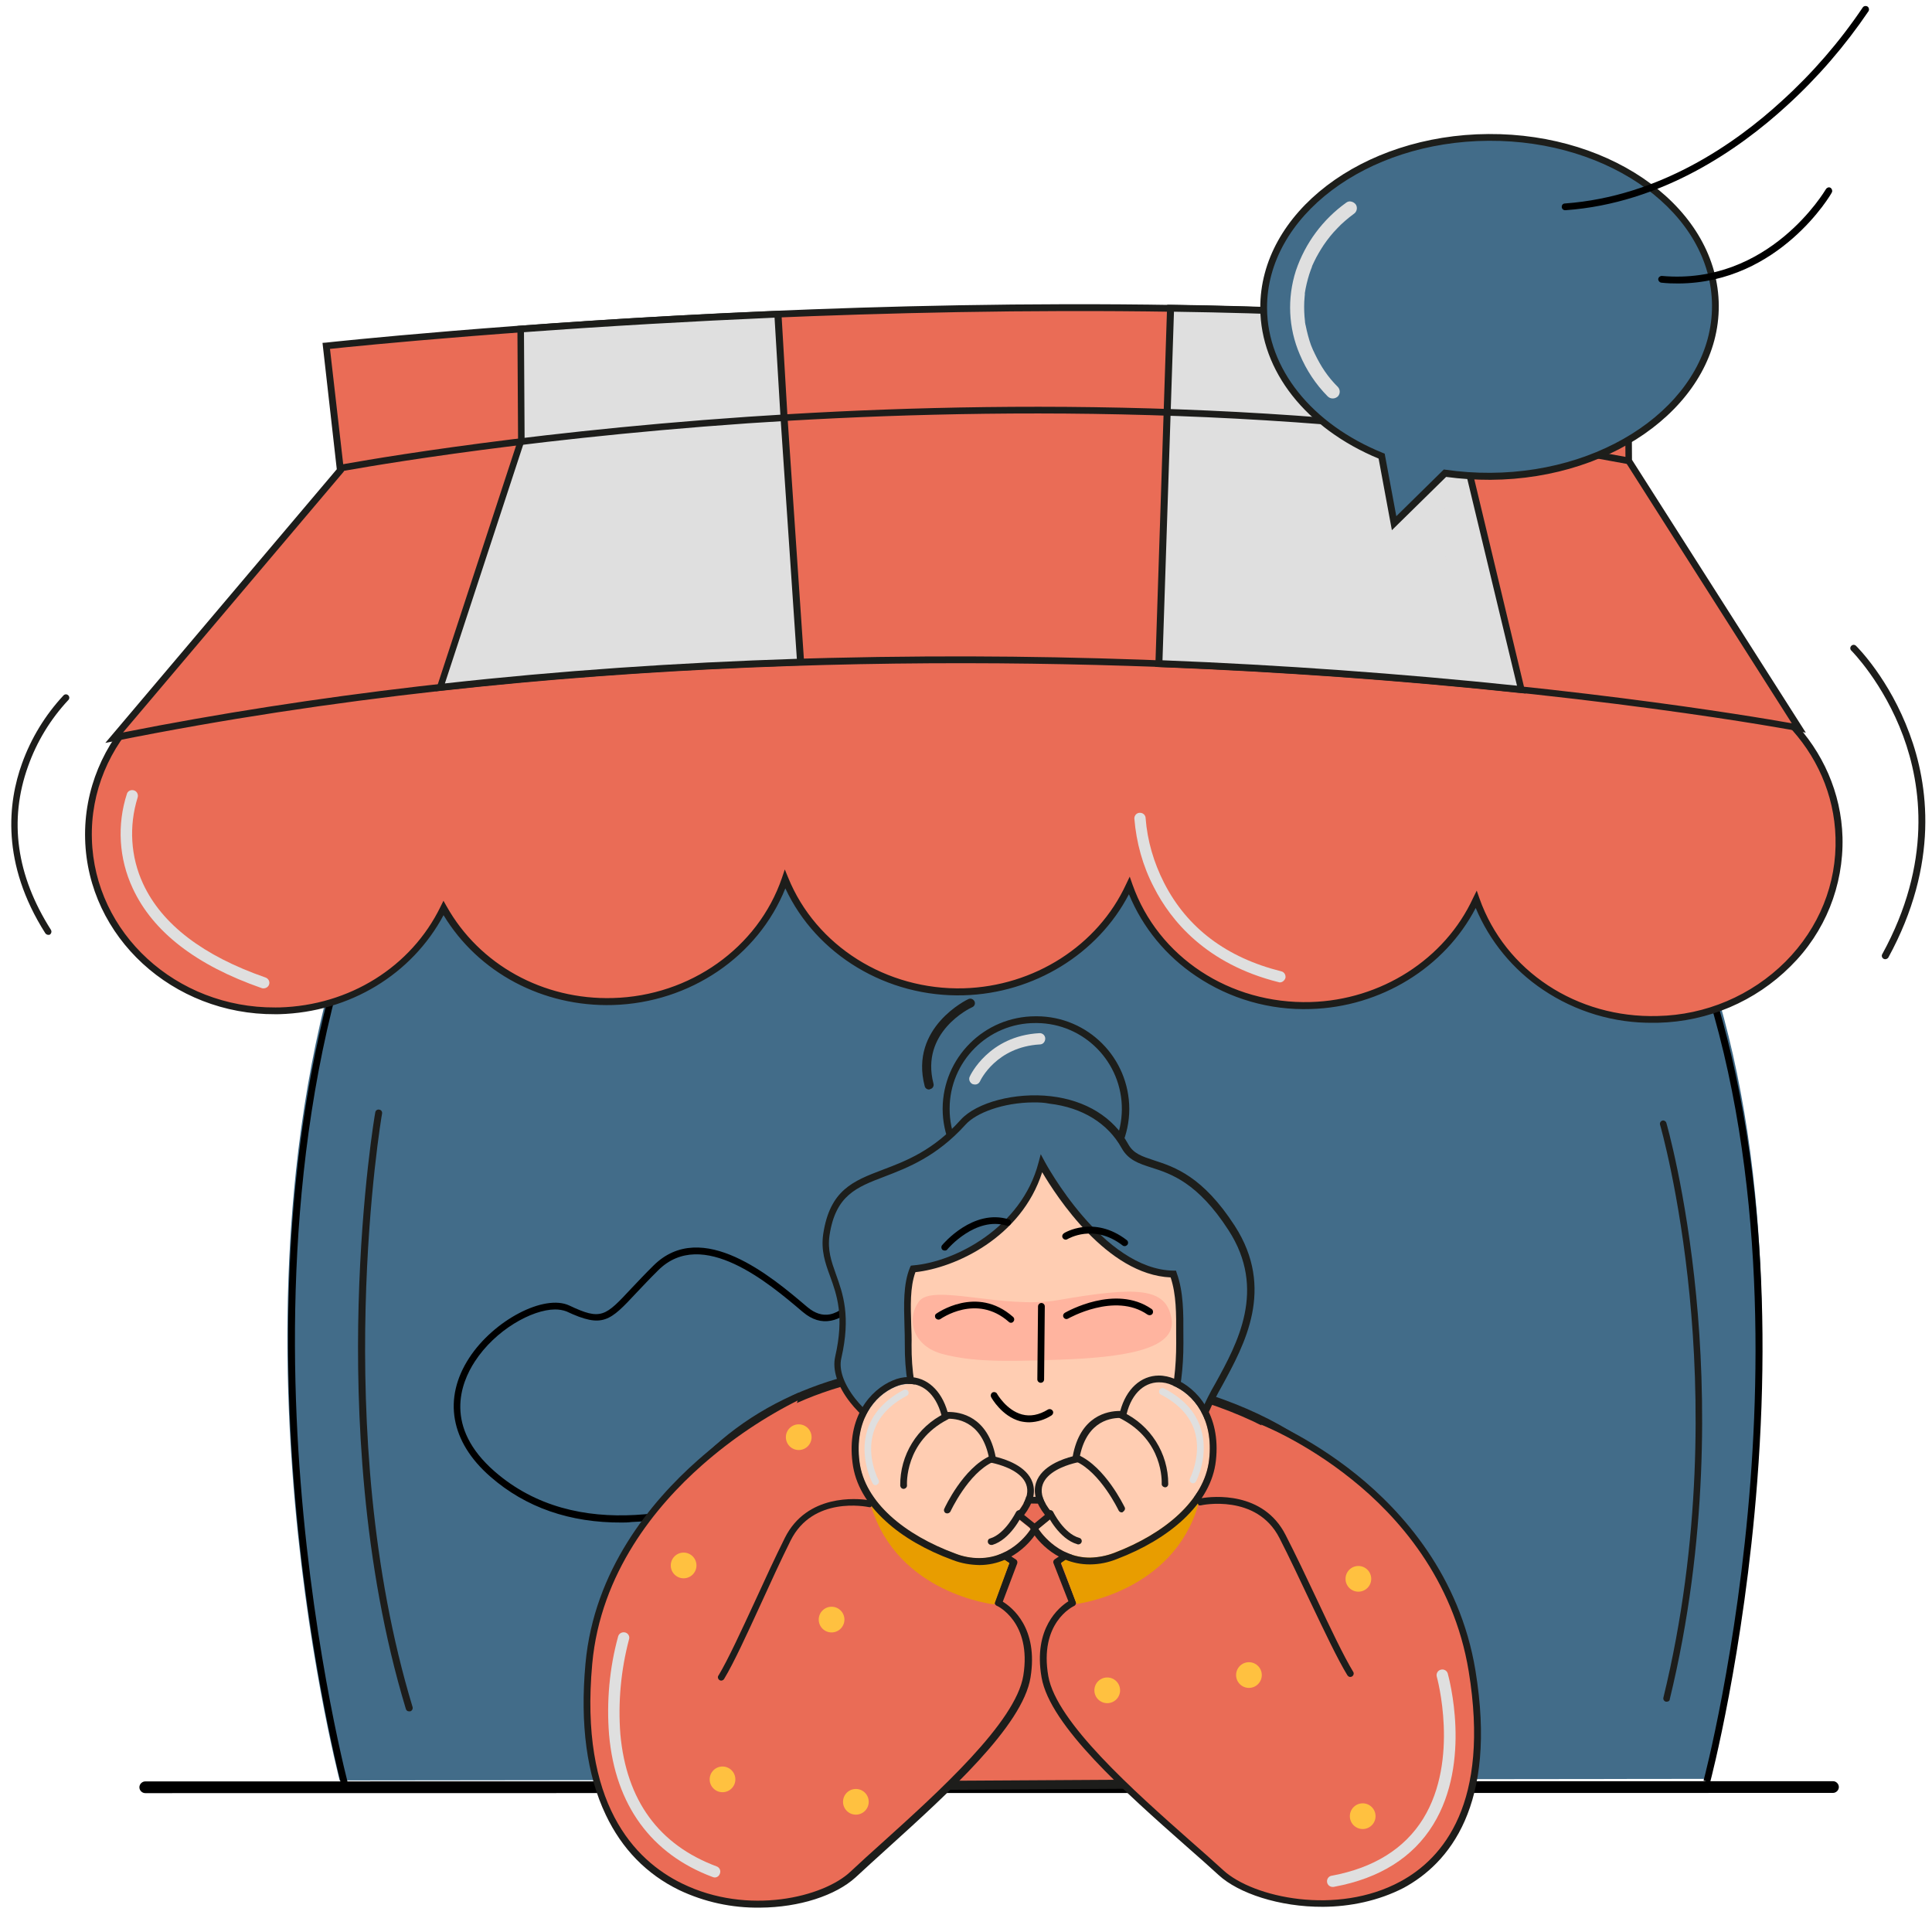 <svg width="230" height="228" viewBox="0 0 230 228" fill="none" xmlns="http://www.w3.org/2000/svg">
<path d="M218.217 213.441L17.297 213.468C16.921 213.471 16.597 213.151 16.595 212.775C16.593 212.399 16.913 212.075 17.288 212.073L218.209 212.045C218.584 212.043 218.908 212.363 218.91 212.739C218.913 213.114 218.592 213.438 218.217 213.441Z" fill="black"/>
<path d="M34.798 175.032C36.327 196.258 40.406 211.796 40.433 211.957L203.19 211.77C203.244 211.609 207.323 196.393 209.013 175.971C210.006 163.976 209.979 152.544 208.933 142.024C207.618 128.848 204.72 117.068 200.292 106.951C195.301 95.546 183.735 85.831 166.855 78.934L71.16 77.27C57.877 82.986 48.887 91.225 44.459 101.798C39.816 112.854 36.703 125.52 35.227 139.448C34.047 150.585 33.886 162.553 34.798 175.032Z" fill="#426C89"/>
<path d="M103.085 153.093C103.085 153.093 99.793 159.231 95.883 155.926C91.972 152.622 83.664 145.425 78.088 150.959C72.512 156.493 72.629 158.129 67.624 155.797C62.619 153.465 46.962 165.311 58.642 175.494C77.794 192.181 112.518 164.577 112.518 164.577L110.045 159.305L103.085 153.093Z" fill="#426C89"/>
<path d="M74.053 181.254C67.854 181.29 62.584 179.47 58.376 175.791C53.628 171.659 52.712 166.485 55.85 161.663C58.776 157.164 64.795 154.016 67.782 155.421C71.577 157.223 72.057 156.711 75.177 153.365C75.924 152.582 76.751 151.692 77.791 150.666C83.554 144.943 91.942 152.058 95.987 155.496L96.149 155.63C97.012 156.349 97.9 156.639 98.784 156.473C101.036 156.03 102.708 152.961 102.735 152.907L102.974 152.45L110.392 159.061L113.029 164.681L112.788 164.871C112.708 164.952 103.947 171.873 92.945 176.634C86.467 179.436 80.492 181.001 75.18 181.193C74.778 181.249 74.402 181.252 74.053 181.254ZM66.068 155.887C63.331 155.903 58.971 158.317 56.524 162.089C54.822 164.702 52.84 169.893 58.882 175.171C68.619 183.647 82.554 180.264 92.565 175.912C102.442 171.614 110.484 165.582 112.007 164.446L109.698 159.549L103.169 153.71C102.584 154.653 101.014 156.835 98.923 157.223C97.77 157.445 96.668 157.103 95.616 156.223L95.454 156.09C91.597 152.812 83.587 146.016 78.358 151.226C77.317 152.252 76.491 153.142 75.771 153.898C72.624 157.271 71.77 158.161 67.438 156.121C67.007 155.962 66.551 155.884 66.068 155.887Z" fill="black"/>
<path d="M72.038 212.771C72.038 212.771 66.206 161.065 117.847 162.56C186.156 164.546 163.867 212.231 163.867 212.231L72.038 212.771Z" fill="#EA6C56"/>
<path d="M164.192 212.765L71.558 213.31L71.501 212.828C71.126 208.321 71.26 203.785 71.905 199.3C72.883 192.263 75.535 182.238 82.708 174.467C90.707 165.779 102.518 161.603 117.87 162.05C141.302 162.717 156.742 168.825 163.732 180.189C168.365 187.676 168.28 196.076 167.402 201.797C166.86 205.477 165.834 209.079 164.352 212.496L164.192 212.765ZM72.518 212.231L163.488 211.696C164.494 209.302 170.707 193.539 162.796 180.705C155.995 169.688 140.852 163.739 117.823 163.097C102.819 162.648 91.276 166.715 83.49 175.16C71.224 188.489 72.256 208.851 72.518 212.231Z" fill="#1D1D1B"/>
<path d="M149.927 169.026C149.927 169.026 171.685 177.164 175.274 198.88C180.562 230.944 152.213 229.206 145.386 222.939C138.56 216.673 125.592 206.391 124.425 199.635C123.258 192.879 127.7 190.814 127.7 190.814L125.793 185.968L140.896 175.896L142.873 178.809C142.873 178.809 149.787 177.239 152.692 182.911C155.597 188.583 158.807 196.051 160.785 199.233" fill="#EA6C56"/>
<path d="M157.513 227.001C152.281 227.032 147.413 225.37 145.093 223.236C143.96 222.196 142.638 221.023 141.235 219.797C134.006 213.399 124.996 205.455 123.996 199.691C122.968 193.82 126.12 191.306 127.19 190.629L125.419 186.104C125.337 185.916 125.416 185.728 125.577 185.62L140.68 175.548C140.867 175.413 141.109 175.465 141.244 175.652L143.058 178.352C144.398 178.129 150.379 177.504 153.04 182.721C154.234 185.049 155.484 187.671 156.68 190.214C158.365 193.8 159.968 197.172 161.106 199.044C161.214 199.231 161.135 199.473 160.948 199.581C160.761 199.69 160.546 199.637 160.411 199.45C159.245 197.552 157.642 194.153 155.93 190.567C154.735 188.051 153.512 185.429 152.317 183.101C149.602 177.777 143.009 179.184 142.956 179.211C142.795 179.239 142.633 179.186 142.525 179.053L140.793 176.46L126.304 186.125L128.075 190.677C128.157 190.865 128.051 191.107 127.864 191.188C127.703 191.27 123.689 193.199 124.8 199.552C125.772 205.048 135.024 213.232 141.769 219.204C143.171 220.43 144.493 221.603 145.626 222.643C149.188 225.923 159.183 228.064 166.7 223.995C171.837 221.227 177.406 214.62 174.845 198.963C173.036 187.89 166.31 180.442 160.998 176.18C155.228 171.518 149.822 169.456 149.768 169.457C149.553 169.377 149.471 169.136 149.55 168.921C149.63 168.733 149.844 168.624 150.059 168.703C150.113 168.73 155.626 170.818 161.505 175.56C166.924 179.929 173.785 187.537 175.65 198.877C178.294 214.99 172.457 221.841 167.107 224.744C164.111 226.291 160.734 226.982 157.513 227.001Z" fill="#1D1D1B"/>
<path d="M128.157 190.945C128.157 190.945 139.635 189.563 142.66 179.106L140.818 176.165L126.331 186.045L128.157 190.945Z" fill="#E89D00"/>
<path d="M95.085 166.263C95.085 166.263 72.041 176.73 70.1 198.13C67.151 230.484 94.759 229.544 101.538 223.197C108.317 216.851 121.11 206.417 122.224 199.648C123.338 192.879 118.845 190.866 118.845 190.866L120.695 185.998L105.448 176.104L103.506 179.041C103.506 179.041 96.573 177.552 93.736 183.258C90.898 188.964 87.775 196.469 85.835 199.674" fill="#EA6C56"/>
<path d="M90.478 227.1C87.15 227.146 83.872 226.441 80.858 225.01C76.983 223.127 74.04 220.112 72.111 216.044C69.856 211.308 69.042 205.274 69.697 198.078C70.705 186.909 77.527 178.737 83.053 173.848C86.63 170.687 90.613 167.98 94.921 165.861C95.108 165.753 95.35 165.832 95.459 166.019C95.567 166.206 95.488 166.448 95.301 166.557C95.274 166.557 95.274 166.584 95.248 166.584C91.02 168.675 87.09 171.328 83.566 174.435C78.147 179.217 71.485 187.199 70.502 198.101C68.99 214.667 75.497 221.445 81.203 224.229C89.061 228.074 98.038 225.848 101.241 222.823C102.362 221.77 103.67 220.582 105.058 219.339C111.758 213.289 120.914 205.023 121.821 199.489C122.856 193.096 118.712 191.162 118.659 191.162C118.47 191.083 118.362 190.842 118.441 190.653L120.158 186.081L105.558 176.667L103.856 179.253C103.776 179.388 103.589 179.47 103.427 179.417C103.159 179.365 96.764 178.061 94.112 183.417C92.945 185.758 91.753 188.368 90.587 190.925C88.918 194.557 87.355 197.975 86.212 199.86C86.105 200.048 85.864 200.13 85.676 200.024C85.487 199.918 85.406 199.677 85.512 199.488C85.512 199.488 85.512 199.461 85.538 199.461C86.655 197.603 88.218 194.213 89.887 190.607C91.053 188.05 92.272 185.413 93.439 183.072C96.065 177.823 102.026 178.379 103.369 178.585L105.151 175.865C105.284 175.676 105.525 175.621 105.714 175.754L120.934 185.647C121.096 185.754 121.151 185.941 121.098 186.129L119.38 190.675C120.458 191.339 123.639 193.789 122.681 199.699C121.749 205.474 112.833 213.524 105.679 220.006C104.291 221.249 103.01 222.437 101.862 223.491C99.486 225.652 95.174 227.072 90.478 227.1Z" fill="#1D1D1B"/>
<path d="M118.363 191.003C118.363 191.003 106.87 189.755 103.722 179.335L105.556 176.372L120.159 186.081L118.363 191.003Z" fill="#E89D00"/>
<path d="M110.595 129.702C110.354 129.703 110.138 129.543 110.083 129.302C108.244 122.282 115.202 118.967 115.282 118.94C115.55 118.804 115.872 118.936 116.008 119.204C116.144 119.471 116.012 119.794 115.744 119.903C115.476 120.012 109.535 122.865 111.128 129.001C111.21 129.295 111.024 129.592 110.756 129.647C110.703 129.674 110.649 129.701 110.595 129.702Z" fill="#1D1D1B"/>
<path d="M123.392 142.615C129.26 142.58 133.99 137.795 133.956 131.926C133.921 126.057 129.135 121.327 123.267 121.362C117.398 121.396 112.668 126.182 112.702 132.051C112.737 137.92 117.523 142.649 123.392 142.615Z" fill="#426C89"/>
<path d="M123.394 143.017L123.233 143.018C117.141 143.001 112.228 138.065 112.219 132C112.237 125.908 117.173 120.995 123.264 120.986L123.425 120.985C129.517 121.003 134.43 125.939 134.439 132.03C134.421 138.095 129.486 143.035 123.394 143.017ZM123.269 121.791C117.633 121.77 113.045 126.36 113.051 131.995C113.03 137.631 117.619 142.22 123.255 142.213L123.416 142.212C128.997 142.153 133.506 137.671 133.554 132.089C133.601 126.453 129.066 121.837 123.43 121.79L123.269 121.791Z" fill="#1D1E1B"/>
<path d="M133.902 136.435C129.616 128.677 117.656 130.224 114.617 133.596C107.072 141.986 99.722 137.924 98.326 146.976C97.628 151.515 101.637 153.289 99.754 161.593C98.759 165.892 105.99 172.505 112.565 172.574C119.14 172.642 141.524 173.074 143.374 168.26C145.224 163.445 152.557 155.432 146.599 146.209C140.586 136.878 135.773 139.805 133.902 136.435Z" fill="#426C89"/>
<path d="M119.089 172.991C117.21 173.002 115.332 172.987 113.48 172.971L112.594 172.949C107.978 172.896 103.478 169.836 101.234 166.978C99.693 165.028 99.064 163.073 99.431 161.487C100.53 156.677 99.629 154.16 98.811 151.91C98.238 150.357 97.719 148.857 98.003 146.897C98.804 141.659 101.562 140.596 105.07 139.261C107.881 138.198 111.094 136.971 114.374 133.302C116.267 131.225 120.875 130.017 125.091 130.502C129.281 130.987 132.54 133.007 134.303 136.19C134.927 137.341 135.948 137.657 137.373 138.131C139.82 138.922 143.181 140.029 147 145.938C151.821 153.423 148.156 160.073 145.501 164.946C144.864 166.05 144.307 167.181 143.804 168.338C142.323 172.103 130.708 172.923 119.089 172.991ZM123.029 131.238C119.407 131.26 116.194 132.486 114.941 133.889C111.501 137.693 108.074 139.001 105.316 140.064C101.942 141.345 99.479 142.299 98.755 147.053C98.497 148.799 98.962 150.138 99.507 151.665C100.353 154.021 101.308 156.672 100.157 161.698C99.842 163.041 100.443 164.755 101.822 166.518C103.958 169.216 108.215 172.143 112.563 172.171L113.448 172.193C120.346 172.259 141.306 172.485 142.971 168.128C143.474 166.917 144.057 165.76 144.721 164.629C147.297 159.944 150.828 153.51 146.251 146.452C142.595 140.784 139.396 139.73 137.057 138.992C135.578 138.518 134.314 138.096 133.527 136.678C131.9 133.736 128.856 131.848 124.936 131.388C124.318 131.258 123.673 131.235 123.029 131.238Z" fill="#1D1E1B"/>
<path d="M127.002 154.133C121.586 154.997 114.485 152.301 113.128 154.134C111.77 155.967 112.617 158.592 115.466 159.38C118.316 160.168 121.214 160.232 127.144 160.036C133.073 159.84 138.867 159.269 138.338 156.079C137.809 152.889 134.964 152.852 127.002 154.133Z" fill="#FFB49F"/>
<path d="M123.985 138.506C121.807 146.891 113.322 150.671 108.681 151.047C107.65 153.603 108.126 157.062 108.117 160.068C108.021 171.125 113.973 179.167 124.596 178.541C134.978 177.917 140.471 172.034 140.453 159.851C140.436 156.979 140.581 154.134 139.68 151.643C130.878 151.561 123.985 138.506 123.985 138.506Z" fill="#FFCDB2"/>
<path d="M123.579 179.003C119.419 179.028 115.815 177.68 113.117 175.093C109.581 171.732 107.672 166.403 107.715 160.07C107.71 159.318 107.706 158.54 107.674 157.762C107.607 155.374 107.511 152.879 108.332 150.888L108.438 150.673L108.679 150.645C113.668 150.24 121.615 146.168 123.635 138.4L123.898 137.406L124.386 138.315C124.467 138.449 131.278 151.156 139.732 151.267L140 151.266L140.082 151.533C140.901 153.783 140.889 156.359 140.877 158.855C140.879 159.204 140.881 159.526 140.883 159.875C140.892 165.966 139.497 170.671 136.752 173.827C134.059 176.929 129.99 178.643 124.625 178.97C124.277 178.999 123.928 179.001 123.579 179.003ZM108.979 151.448C108.319 153.25 108.413 155.53 108.479 157.757C108.511 158.535 108.542 159.34 108.52 160.092C108.475 166.211 110.304 171.326 113.65 174.526C116.43 177.167 120.194 178.433 124.567 178.165C134.975 177.541 140.039 171.553 140.024 159.88C140.022 159.531 140.02 159.182 140.018 158.86C140.031 156.418 140.044 154.137 139.361 152.074C131.791 151.743 125.779 142.44 124.071 139.551C121.568 147.349 113.699 150.937 108.979 151.448Z" fill="#1D1D1B"/>
<path d="M125.905 154.783C119.444 155.895 110.946 152.725 109.375 154.961C107.805 157.198 108.79 160.305 112.23 161.197C115.67 162.089 119.105 162.123 126.162 161.867C133.218 161.61 140.11 160.792 139.47 157.012C138.831 153.231 135.369 153.144 125.905 154.783Z" fill="#FFB49F"/>
<path d="M123.897 164.617C123.682 164.618 123.493 164.432 123.492 164.217L123.575 155.522C123.574 155.307 123.76 155.118 123.975 155.117C124.19 155.116 124.379 155.302 124.38 155.517L124.297 164.212C124.298 164.427 124.138 164.616 123.897 164.617Z" fill="black"/>
<path d="M116.04 129.106C115.959 129.107 115.852 129.08 115.771 129.054C115.448 128.895 115.285 128.493 115.444 128.17C115.523 127.982 117.723 123.326 123.732 122.996C124.108 122.967 124.432 123.26 124.434 123.636C124.436 124.012 124.17 124.335 123.794 124.337C118.616 124.636 116.734 128.565 116.655 128.754C116.549 128.969 116.308 129.131 116.04 129.106Z" fill="#DFDFDF"/>
<path d="M122.556 169.321C122.18 169.324 121.804 169.272 121.455 169.194C119.278 168.616 118.057 166.45 118.003 166.343C117.895 166.155 117.947 165.914 118.134 165.778C118.321 165.67 118.563 165.722 118.698 165.909L118.698 165.936C118.725 165.963 119.81 167.888 121.665 168.387C122.659 168.65 123.678 168.456 124.747 167.806C124.935 167.697 125.176 167.75 125.312 167.937C125.447 168.124 125.368 168.366 125.181 168.501C124.379 169.016 123.495 169.289 122.556 169.321Z" fill="black"/>
<path d="M120.366 157.473C120.259 157.474 120.178 157.447 120.097 157.367C116.239 153.955 111.99 157.012 111.937 157.039C111.75 157.148 111.508 157.096 111.373 156.909C111.264 156.748 111.29 156.507 111.45 156.398C111.504 156.371 116.26 152.935 120.603 156.774C120.765 156.907 120.794 157.175 120.634 157.337C120.58 157.418 120.473 157.472 120.366 157.473Z" fill="black"/>
<path d="M126.965 157.032C126.75 157.033 126.561 156.846 126.56 156.631C126.559 156.497 126.639 156.363 126.773 156.281C127.013 156.146 132.791 152.865 137.075 155.818C137.263 155.924 137.319 156.192 137.212 156.381C137.106 156.569 136.838 156.625 136.65 156.518C136.623 156.519 136.623 156.492 136.596 156.492C132.716 153.804 127.206 156.95 127.153 156.977C127.099 157.004 127.019 157.031 126.965 157.032Z" fill="black"/>
<path d="M112.479 148.878C112.372 148.879 112.291 148.852 112.211 148.799C112.049 148.666 112.02 148.398 112.154 148.236C112.314 148.047 115.858 143.867 120.079 145.157C120.294 145.209 120.429 145.423 120.35 145.638C120.271 145.853 120.084 145.989 119.869 145.909L119.842 145.91C116.132 144.777 112.8 148.688 112.774 148.742C112.721 148.823 112.614 148.877 112.479 148.878Z" fill="black"/>
<path d="M133.891 148.35C133.811 148.35 133.703 148.324 133.649 148.271C130.199 145.607 127.124 147.504 127.097 147.504C126.91 147.639 126.668 147.587 126.533 147.4C126.397 147.213 126.45 146.971 126.637 146.836L126.663 146.809C126.69 146.782 130.22 144.614 134.128 147.624C134.317 147.757 134.346 148.025 134.212 148.187C134.132 148.268 134.025 148.349 133.891 148.35Z" fill="black"/>
<path d="M122.711 182.014C122.711 182.014 119.655 187.158 113.685 184.965C107.714 182.773 102.915 178.91 102.296 174.03C101.676 169.149 104.047 166.156 106.59 165.095C109.134 164.033 111.477 165.495 112.195 168.953C112.195 168.953 116.912 167.959 117.807 174.099C117.807 174.099 125.409 175.343 120.77 180.442L122.711 182.014Z" fill="#FFCDB2"/>
<path d="M108.172 164.737C110.05 164.726 111.615 166.219 112.195 168.953C112.436 168.898 112.651 168.897 112.892 168.895C114.234 168.887 117.136 169.434 117.834 174.099C117.834 174.099 125.436 175.343 120.796 180.442L122.738 181.987C122.738 181.987 120.665 185.461 116.613 185.485C115.62 185.491 114.626 185.309 113.711 184.938C107.768 182.746 102.941 178.883 102.322 174.003C101.703 169.122 104.074 166.129 106.617 165.068C107.099 164.85 107.635 164.74 108.172 164.737ZM108.167 163.932C107.523 163.935 106.88 164.073 106.264 164.345C103.614 165.461 100.788 168.698 101.491 174.142C101.801 176.662 103.13 178.989 105.45 181.096C107.474 182.962 110.247 184.556 113.421 185.718C114.443 186.115 115.517 186.296 116.618 186.317C121.072 186.29 123.331 182.574 123.411 182.439L123.757 181.847L123.217 181.394L121.923 180.355C122.988 178.953 123.329 177.663 122.92 176.484C122.238 174.529 119.71 173.712 118.528 173.424C117.587 168.599 114.31 168.082 112.888 168.09L112.807 168.091C112.067 165.492 110.314 163.919 108.167 163.932Z" fill="#1D1D1B"/>
<path d="M107.574 177.246C107.36 177.247 107.198 177.087 107.17 176.872C107.121 173.223 109.195 169.856 112.486 168.254C112.673 168.145 112.915 168.224 113.024 168.438C113.132 168.652 113.053 168.868 112.839 168.976C107.649 171.637 107.974 176.76 107.974 176.814C108.002 177.029 107.816 177.217 107.601 177.246L107.574 177.246Z" fill="#1D1D1B"/>
<path d="M112.771 180.167C112.717 180.167 112.663 180.141 112.61 180.141C112.421 180.062 112.312 179.821 112.419 179.606C112.498 179.417 114.671 174.762 117.883 173.321C118.07 173.212 118.312 173.318 118.421 173.505C118.529 173.693 118.423 173.935 118.236 174.043C118.236 174.043 118.236 174.043 118.209 174.043C115.265 175.376 113.172 179.896 113.145 179.95C113.065 180.085 112.905 180.166 112.771 180.167Z" fill="#1D1D1B"/>
<path d="M117.999 183.92C117.784 183.922 117.595 183.735 117.594 183.52C117.593 183.332 117.699 183.171 117.887 183.143C119.682 182.595 120.928 180.039 120.955 180.012C121.061 179.823 121.302 179.714 121.49 179.821C121.679 179.9 121.787 180.141 121.681 180.356C121.628 180.491 120.276 183.29 118.133 183.919C118.053 183.92 118.026 183.92 117.999 183.92Z" fill="#1D1D1B"/>
<path d="M104.244 176.809C104.083 176.81 103.948 176.73 103.894 176.597C103.813 176.463 102.266 173.493 103.24 170.294C103.845 168.305 105.311 166.659 107.586 165.465C107.773 165.356 108.015 165.435 108.123 165.623C108.232 165.81 108.153 166.052 107.965 166.16C105.878 167.246 104.545 168.73 103.992 170.504C103.097 173.381 104.562 176.163 104.589 176.19C104.698 176.377 104.619 176.619 104.431 176.728C104.378 176.782 104.325 176.809 104.244 176.809Z" fill="#DFDFDF"/>
<path d="M123.623 182.009C123.623 182.009 126.766 187.116 132.684 184.853C138.601 182.591 143.382 178.672 143.943 173.785C144.505 168.897 142.099 165.932 139.544 164.901C136.988 163.869 134.662 165.359 133.985 168.825C133.985 168.825 129.256 167.887 128.407 174.037C128.407 174.037 120.82 175.37 125.519 180.414L123.623 182.009Z" fill="#FFCDB2"/>
<path d="M137.958 164.561C138.495 164.558 139.032 164.662 139.544 164.901C142.099 165.959 144.505 168.924 143.943 173.785C143.382 178.645 138.601 182.591 132.684 184.853C131.773 185.208 130.782 185.401 129.789 185.434C125.737 185.458 123.623 182.008 123.623 182.008L125.546 180.441C120.847 175.396 128.434 174.064 128.434 174.064C129.077 169.39 131.945 168.81 133.314 168.802C133.555 168.8 133.77 168.826 134.012 168.851C134.506 166.111 136.08 164.572 137.958 164.561ZM137.954 163.756C135.807 163.769 134.072 165.362 133.363 167.97L133.282 167.97C131.86 167.979 128.589 168.535 127.705 173.37C126.526 173.672 124.009 174.519 123.349 176.482C122.954 177.665 123.31 178.951 124.392 180.34L123.11 181.394L122.576 181.854L122.928 182.442C123.01 182.602 125.339 186.265 129.767 186.239C130.867 186.233 131.939 186.012 132.957 185.603C136.116 184.404 138.844 182.778 140.872 180.887C143.141 178.754 144.469 176.411 144.749 173.887C145.361 168.436 142.498 165.232 139.834 164.148C139.243 163.91 138.598 163.753 137.954 163.756Z" fill="#1D1D1B"/>
<path d="M138.703 177.063C138.461 177.037 138.272 176.85 138.298 176.636C138.297 176.421 138.536 171.455 133.314 168.829C133.126 168.723 133.044 168.482 133.123 168.293C133.229 168.105 133.47 168.023 133.659 168.102C136.969 169.666 139.082 173.008 139.076 176.658C139.078 176.899 138.918 177.061 138.703 177.063Z" fill="#1D1D1B"/>
<path d="M133.541 180.045C133.38 180.046 133.245 179.966 133.164 179.806C133.137 179.752 130.99 175.256 128.031 173.959C127.816 173.879 127.734 173.638 127.813 173.423C127.892 173.208 128.133 173.126 128.348 173.205C131.577 174.636 133.778 179.238 133.886 179.426C133.995 179.613 133.889 179.855 133.702 179.963C133.648 180.044 133.595 180.045 133.541 180.045Z" fill="#1D1D1B"/>
<path d="M128.357 183.859C128.33 183.86 128.277 183.86 128.25 183.833C126.099 183.229 124.714 180.419 124.66 180.312C124.578 180.098 124.684 179.882 124.872 179.801C125.059 179.719 125.274 179.798 125.383 179.986C125.383 180.012 126.659 182.581 128.487 183.08C128.702 183.133 128.837 183.373 128.758 183.589C128.706 183.75 128.545 183.858 128.357 183.859Z" fill="#1D1D1B"/>
<path d="M142.028 176.587C141.974 176.587 141.893 176.561 141.839 176.534C141.651 176.428 141.569 176.187 141.675 175.998C141.675 175.972 143.108 173.172 142.205 170.306C141.631 168.538 140.281 167.097 138.182 166.009C137.993 165.903 137.911 165.662 138.044 165.446C138.15 165.258 138.365 165.203 138.553 165.282C140.841 166.45 142.326 168.051 142.955 170.06C143.967 173.248 142.455 176.235 142.375 176.37C142.296 176.505 142.162 176.586 142.028 176.587Z" fill="#DFDFDF"/>
<path d="M95.095 172.623C95.94 172.618 96.621 171.929 96.616 171.084C96.611 170.24 95.922 169.559 95.077 169.564C94.232 169.569 93.552 170.258 93.557 171.102C93.562 171.947 94.25 172.628 95.095 172.623Z" fill="#FFC140"/>
<path d="M81.391 187.893C82.236 187.888 82.917 187.199 82.912 186.354C82.907 185.509 82.218 184.828 81.374 184.833C80.529 184.838 79.848 185.527 79.853 186.372C79.858 187.217 80.547 187.898 81.391 187.893Z" fill="#FFC140"/>
<path d="M86.023 213.359C86.868 213.354 87.548 212.666 87.543 211.821C87.538 210.976 86.85 210.295 86.005 210.3C85.16 210.305 84.479 210.994 84.484 211.839C84.489 212.684 85.178 213.364 86.023 213.359Z" fill="#FFC140"/>
<path d="M101.899 216.03C102.743 216.025 103.424 215.336 103.419 214.492C103.414 213.647 102.725 212.966 101.881 212.971C101.036 212.976 100.355 213.665 100.36 214.51C100.365 215.354 101.054 216.035 101.899 216.03Z" fill="#FFC140"/>
<path d="M99.007 194.337C99.852 194.332 100.532 193.643 100.527 192.798C100.522 191.954 99.834 191.273 98.989 191.278C98.144 191.283 97.463 191.972 97.468 192.816C97.473 193.661 98.162 194.342 99.007 194.337Z" fill="#FFC140"/>
<path d="M131.823 202.758C132.668 202.753 133.349 202.064 133.344 201.22C133.339 200.375 132.65 199.694 131.805 199.699C130.96 199.704 130.279 200.393 130.284 201.238C130.289 202.082 130.978 202.763 131.823 202.758Z" fill="#FFC140"/>
<path d="M148.692 200.941C149.537 200.936 150.218 200.248 150.213 199.403C150.208 198.558 149.519 197.877 148.674 197.882C147.829 197.887 147.149 198.576 147.154 199.421C147.158 200.266 147.847 200.946 148.692 200.941Z" fill="#FFC140"/>
<path d="M162.236 217.742C163.08 217.737 163.761 217.048 163.756 216.203C163.751 215.358 163.062 214.677 162.218 214.682C161.373 214.687 160.692 215.376 160.697 216.221C160.702 217.066 161.391 217.747 162.236 217.742Z" fill="#FFC140"/>
<path d="M161.721 189.486C162.565 189.481 163.246 188.792 163.241 187.948C163.236 187.103 162.547 186.422 161.703 186.427C160.858 186.432 160.177 187.121 160.182 187.966C160.187 188.81 160.876 189.491 161.721 189.486Z" fill="#FFC140"/>
<path d="M85.09 223.509C85.009 223.509 84.928 223.483 84.848 223.457C77.532 220.736 73.258 214.884 72.511 206.542C72.193 202.599 72.545 198.599 73.596 194.782C73.701 194.432 74.103 194.242 74.452 194.347C74.802 194.453 74.992 194.827 74.886 195.15C73.915 198.832 73.562 202.645 73.852 206.454C74.57 214.339 78.438 219.63 85.323 222.193C85.673 222.325 85.836 222.699 85.704 223.049C85.599 223.345 85.358 223.507 85.09 223.509Z" fill="#DFDFDF"/>
<path d="M158.707 224.632C158.331 224.661 158.008 224.395 157.979 224.019C157.95 223.644 158.216 223.32 158.592 223.291C163.578 222.349 167.214 220.074 169.42 216.519C173.78 209.462 171.066 199.656 171.038 199.576C170.956 199.227 171.168 198.85 171.543 198.768C171.892 198.685 172.242 198.871 172.351 199.219C172.461 199.648 175.257 209.695 170.605 217.236C168.213 221.115 164.256 223.607 158.895 224.604C158.787 224.632 158.761 224.632 158.707 224.632Z" fill="#DFDFDF"/>
<path d="M40.831 213.33C40.803 213.169 36.633 197.656 34.978 176.439C33.993 163.966 34.083 151.996 35.198 140.853C36.592 126.917 39.631 114.232 44.208 103.149C48.574 92.55 57.515 84.259 70.765 78.465C82.622 73.269 97.365 70.419 113.466 70.217L114.459 70.211C132.76 70.103 151.189 73.43 166.468 79.566C183.388 86.363 195.011 96.009 200.069 107.385C204.556 117.475 207.524 129.239 208.916 142.407C210.025 152.92 210.119 164.352 209.196 176.353C207.626 196.784 203.637 212.024 203.584 212.185L202.804 211.975C202.857 211.814 206.847 196.628 208.391 176.277C209.81 157.511 209.409 130.382 199.347 107.738C194.37 96.55 182.909 87.064 166.177 80.346C150.71 74.13 131.986 70.805 113.471 71.049C97.478 71.25 82.815 74.073 71.091 79.214C58.029 84.927 49.248 93.083 44.935 103.467C34.615 128.378 34.246 156.853 35.783 176.38C37.437 197.544 41.58 212.977 41.635 213.138L40.831 213.33Z" fill="black"/>
<path d="M199.18 79.347C195.318 70.755 158.251 64.962 113.308 66.192C78.454 67.149 48.587 72.074 35.314 78.325C34.239 78.197 33.166 78.149 32.093 78.183C19.857 78.523 10.173 88.214 10.51 99.859C10.847 111.503 21.018 120.648 33.253 120.308C41.946 120.069 49.351 115.114 52.771 108.09C56.595 114.911 64.243 119.455 72.937 119.216C82.569 118.944 90.584 112.886 93.434 104.658C96.729 112.716 105.054 118.329 114.686 118.058C123.541 117.818 131.051 112.648 134.417 105.436C137.446 113.952 146.042 119.993 156.023 119.693C164.878 119.453 172.388 114.283 175.754 107.072C178.783 115.588 187.379 121.602 197.36 121.328C209.595 120.988 219.253 111.297 218.943 99.652C218.639 89.027 210.055 80.436 199.18 79.347Z" fill="#EA6C56"/>
<path d="M196.826 121.761C192.157 121.815 187.587 120.447 183.707 117.84C180.124 115.445 177.34 112.054 175.679 108.092C171.991 115.198 164.37 119.885 156.026 120.122C151.196 120.285 146.412 118.918 142.397 116.204C138.814 113.81 136.03 110.418 134.396 106.456C130.708 113.562 123.087 118.25 114.743 118.487C105.593 118.755 97.164 113.652 93.494 105.757C90.241 113.854 82.142 119.376 72.966 119.645C64.621 119.882 56.949 115.794 52.803 108.949C49.034 116.002 41.627 120.5 33.255 120.737L32.772 120.74C20.562 120.812 10.444 111.559 10.134 99.888C9.823 88.055 19.667 78.148 32.117 77.806C33.164 77.773 34.211 77.821 35.258 77.922C49.013 71.481 79.605 66.712 113.279 65.79C158.087 64.56 194.94 70.22 199.446 78.969C210.509 80.192 219.042 89.051 219.346 99.677C219.487 105.446 217.265 110.987 213.156 115.036C208.968 119.221 203.319 121.615 197.39 121.758L196.826 121.761ZM175.801 106.025L176.129 106.962C179.186 115.612 187.726 121.224 197.331 120.953C203.047 120.839 208.507 118.526 212.563 114.476C216.564 110.454 218.68 105.209 218.514 99.708C218.239 89.405 209.896 80.84 199.128 79.749L198.887 79.724L198.805 79.51C194.998 71.052 157.448 65.396 113.31 66.594C79.663 67.517 49.125 72.259 35.504 78.699L35.397 78.753L35.289 78.754C34.242 78.653 33.195 78.605 32.122 78.638C20.128 78.977 10.604 88.506 10.939 99.883C11.247 111.098 20.987 120.004 32.768 119.935L33.277 119.932C41.595 119.695 48.948 115.117 52.448 107.931L52.793 107.231L53.172 107.9C57.078 114.854 64.67 119.05 72.961 118.813C82.138 118.571 90.235 112.834 93.085 104.525L93.427 103.504L93.836 104.494C97.131 112.606 105.535 117.897 114.711 117.655C123.109 117.418 130.702 112.569 134.067 105.25L134.491 104.362L134.819 105.3C137.875 113.95 146.415 119.562 156.021 119.29C164.392 119.053 172.012 114.205 175.377 106.886L175.801 106.025Z" fill="#1D1D1B"/>
<path d="M38.852 41.19C38.852 41.19 127.22 31.546 193.824 40.278L193.91 54.849L214.143 86.638C214.143 86.638 114.202 67.636 13.579 87.818L40.523 55.993L38.852 41.19Z" fill="#EA6C56"/>
<path d="M12.536 88.442L40.093 55.862L38.394 40.817L38.796 40.788C39.011 40.759 61.243 38.348 91.319 37.044C119.087 35.834 159.418 35.355 193.849 39.875L194.198 39.927L194.285 54.74L214.979 87.224L214.065 87.041C213.823 86.989 188.677 82.253 151.55 80.056C117.322 78.03 65.581 77.798 13.662 88.22L12.536 88.442ZM110.319 78.152C123.897 78.072 137.72 78.447 151.626 79.277C184.834 81.256 208.473 85.249 213.308 86.106L193.508 54.986L193.424 40.629C159.128 36.162 119.011 36.666 91.377 37.848C63.529 39.059 42.421 41.196 39.284 41.536L40.953 56.098L40.846 56.233L14.649 87.195C37.298 82.714 61.756 79.86 87.351 78.716C94.916 78.376 102.564 78.197 110.319 78.152Z" fill="#1D1D1B"/>
<path d="M62.051 52.405L52.402 81.847C67.125 80.204 81.531 79.26 95.322 78.83L93.352 49.725L92.609 37.411C80.965 37.909 70.503 38.561 61.973 39.175L62.051 52.405Z" fill="#DFDFDF"/>
<path d="M51.841 82.306L61.675 52.327L61.595 38.802L61.971 38.773C72.164 38.015 82.465 37.418 92.607 37.009L93.009 36.98L93.755 49.696L95.753 79.203L95.324 79.206C80.674 79.668 66.242 80.665 52.458 82.222L51.841 82.306ZM62.378 39.548L62.454 52.456L62.427 52.51L52.963 81.361C66.452 79.859 80.562 78.89 94.863 78.43L92.923 49.754L92.209 37.816C82.336 38.25 72.303 38.819 62.378 39.548Z" fill="#1D1E1B"/>
<path d="M173.791 51.747L173.739 38.222C162.409 37.35 150.786 36.882 139.326 36.707L137.938 79.009C154.473 79.636 169.132 80.838 181.082 82.11L173.791 51.747Z" fill="#DFDFDF"/>
<path d="M181.621 82.563L181.057 82.512C166.879 81.012 152.381 79.971 137.94 79.412L137.538 79.387L138.948 36.28L139.35 36.278C151.562 36.448 163.158 36.97 173.79 37.793L174.166 37.818L174.22 51.664L181.621 82.563ZM138.392 78.604C152.538 79.165 166.713 80.181 180.596 81.629L173.416 51.776L173.416 51.723L173.365 38.574C162.975 37.776 151.674 37.279 139.758 37.108L138.392 78.604Z" fill="#1D1E1B"/>
<path d="M40.389 56.155L40.224 55.378C40.411 55.35 60.275 51.583 89.004 49.616C115.534 47.796 155.275 47.16 193.961 54.473L193.805 55.253C155.199 47.966 115.539 48.602 89.036 50.394C60.387 52.388 40.577 56.127 40.389 56.155Z" fill="#1D1D1B"/>
<path d="M5.747 111.292C5.612 111.293 5.478 111.213 5.397 111.106C0.088 102.764 0.957 95.487 2.621 90.888C3.704 87.876 5.378 85.129 7.565 82.781C7.725 82.619 7.966 82.618 8.128 82.778C8.29 82.938 8.292 83.18 8.132 83.342C8.132 83.342 8.132 83.342 8.105 83.369C5.998 85.635 4.377 88.302 3.347 91.206C1.024 97.66 1.948 104.229 6.065 110.699C6.174 110.887 6.121 111.129 5.934 111.264C5.908 111.291 5.827 111.291 5.747 111.292Z" fill="#1D1D1B"/>
<path d="M224.422 114.192C224.342 114.192 224.288 114.166 224.234 114.139C224.046 114.033 223.964 113.792 224.07 113.604C230.044 102.727 228.728 93.476 226.574 87.639C224.229 81.292 220.423 77.477 220.396 77.451C220.234 77.29 220.232 77.049 220.392 76.887C220.552 76.725 220.794 76.724 220.956 76.884C221.118 77.044 224.924 80.832 227.324 87.339C229.56 93.337 230.904 102.829 224.797 114.002C224.717 114.11 224.583 114.191 224.422 114.192Z" fill="#1D1D1B"/>
<path d="M31.386 117.662C31.305 117.663 31.224 117.663 31.171 117.637C23.346 114.919 18.196 110.923 15.804 105.758C14.147 102.226 13.908 98.175 15.121 94.464C15.253 94.115 15.655 93.978 16.004 94.11C16.327 94.243 16.49 94.617 16.385 94.94C15.331 98.327 15.541 102.003 17.036 105.214C19.265 110.032 24.171 113.787 31.619 116.373C31.969 116.505 32.159 116.879 32.027 117.229C31.921 117.498 31.654 117.661 31.386 117.662Z" fill="#DFDFDF"/>
<path d="M152.384 116.951C152.331 116.951 152.277 116.951 152.223 116.925C143.596 114.775 139.379 109.594 137.37 105.634C136.04 103.092 135.273 100.306 135.041 97.436C135.039 97.06 135.332 96.763 135.681 96.761L135.708 96.761C136.084 96.758 136.38 97.052 136.383 97.401C136.586 100.083 137.353 102.682 138.575 105.09C141.317 110.468 146.007 114.009 152.538 115.635C152.887 115.713 153.104 116.088 153.025 116.437C152.92 116.733 152.653 116.949 152.384 116.951Z" fill="#DFDFDF"/>
<path d="M175.225 76.482C174.93 76.484 174.634 76.271 174.578 75.976L169.632 56.361C169.55 56.013 169.762 55.636 170.111 55.553C170.459 55.471 170.836 55.683 170.918 56.031L175.864 75.646C175.947 75.995 175.734 76.371 175.386 76.454C175.332 76.454 175.279 76.481 175.225 76.482Z" fill="#DFDFDF"/>
<path d="M90.743 71.451C90.367 71.453 90.07 71.159 90.068 70.784L89.985 56.669C89.983 56.293 90.276 55.996 90.652 55.994C91.028 55.991 91.325 56.285 91.327 56.661L91.41 70.803C91.412 71.151 91.119 71.448 90.743 71.451Z" fill="#DFDFDF"/>
<path d="M48.691 203.73C48.503 203.731 48.368 203.625 48.314 203.437C43.059 186.079 42.361 167.7 42.69 155.327C43.041 141.934 44.649 132.505 44.676 132.424C44.701 132.209 44.915 132.047 45.157 132.099C45.371 132.125 45.534 132.339 45.482 132.58C45.403 132.957 39.128 170.215 49.117 203.218C49.172 203.432 49.066 203.648 48.852 203.729C48.798 203.73 48.745 203.73 48.691 203.73Z" fill="#1D1D1B"/>
<path d="M198.429 202.581C198.402 202.581 198.375 202.581 198.321 202.582C198.106 202.529 197.971 202.315 198.023 202.1C202.609 183.288 202.264 165.713 201.15 154.314C199.95 141.95 197.649 133.966 197.622 133.886C197.567 133.672 197.7 133.456 197.914 133.401C198.102 133.346 198.317 133.479 198.372 133.667C198.399 133.747 200.728 141.811 201.928 154.256C203.042 165.735 203.387 183.364 198.776 202.311C198.777 202.472 198.616 202.58 198.429 202.581Z" fill="#1D1D1B"/>
<path d="M150.436 36.696C150.371 25.532 162.367 16.445 177.206 16.358C192.046 16.27 204.148 25.243 204.214 36.379C204.279 47.516 192.283 56.63 177.444 56.717C175.619 56.728 173.82 56.605 172.021 56.347L165.964 62.286L164.495 54.298C156.156 50.939 150.481 44.317 150.436 36.696Z" fill="#426C89"/>
<path d="M165.7 63.12L164.121 54.595C155.458 50.996 150.078 44.158 150.034 36.698C149.967 25.347 162.149 16.044 177.204 15.955C192.258 15.867 204.549 25.026 204.616 36.377C204.683 47.728 192.5 57.031 177.446 57.12C175.675 57.13 173.903 57.007 172.157 56.775L165.7 63.12ZM177.209 16.76C162.61 16.846 150.775 25.798 150.839 36.693C150.881 43.885 156.153 50.483 164.627 53.921L164.842 54.001L166.227 61.453L171.884 55.891L172.072 55.917C173.844 56.175 175.643 56.299 177.441 56.288C192.039 56.202 203.875 47.25 203.811 36.355C203.747 25.46 191.807 16.674 177.209 16.76Z" fill="#1D1E1B"/>
<path d="M159.026 46.252C158.433 45.666 157.919 45.051 157.459 44.356C156.999 43.688 156.592 42.993 156.239 42.243L156.103 41.949L156.022 41.815C156.049 41.896 156.022 41.815 156.021 41.788C155.94 41.601 155.858 41.387 155.776 41.2C155.64 40.825 155.503 40.423 155.394 40.021C155.284 39.619 155.201 39.217 155.118 38.842C155.091 38.761 155.091 38.681 155.063 38.574C155.036 38.467 155.036 38.467 155.035 38.413C155.035 38.413 155.007 38.225 155.035 38.332C155.007 38.118 154.979 37.93 154.978 37.715C154.892 36.911 154.915 36.106 154.99 35.3C154.99 35.22 155.016 35.112 155.016 35.032C155.015 35.005 155.015 34.951 155.015 34.898C154.989 35.005 155.014 34.844 155.014 34.844C155.04 34.656 155.066 34.441 155.118 34.253C155.197 33.877 155.275 33.501 155.38 33.151C155.485 32.802 155.591 32.425 155.723 32.049C155.749 31.941 155.802 31.86 155.828 31.753L155.881 31.645C155.881 31.619 155.934 31.511 155.881 31.619C155.96 31.43 156.04 31.242 156.119 31.053C156.464 30.354 156.836 29.654 157.288 29.007C157.767 28.28 158.326 27.606 158.94 27.012C159.26 26.688 159.58 26.364 159.927 26.067C160.301 25.742 160.568 25.553 160.969 25.255C161.21 25.093 161.315 24.77 161.153 24.53C160.99 24.262 160.668 24.184 160.427 24.346C157.675 26.321 155.598 29.098 154.517 32.324C153.489 35.524 153.67 39.011 154.977 42.117C155.739 43.937 156.876 45.621 158.253 47.008C158.469 47.222 158.791 47.22 159.004 47.004C159.244 46.788 159.242 46.466 159.026 46.252Z" fill="#DFDFDF"/>
<path d="M158.658 47.435C158.443 47.437 158.228 47.358 158.066 47.197C156.635 45.757 155.525 44.072 154.736 42.199C153.375 39.04 153.22 35.499 154.274 32.218C155.382 28.938 157.485 26.108 160.291 24.105C160.452 23.997 160.639 23.942 160.854 23.995C161.096 24.047 161.285 24.18 161.42 24.367C161.637 24.742 161.533 25.225 161.158 25.469C160.757 25.767 160.517 25.956 160.143 26.28C159.769 26.604 159.476 26.874 159.183 27.198C158.596 27.792 158.063 28.466 157.584 29.166C157.158 29.813 156.76 30.486 156.442 31.159C156.362 31.321 156.283 31.509 156.203 31.67C156.203 31.67 156.203 31.67 156.203 31.697L156.151 31.858C156.124 31.939 156.071 32.047 156.045 32.127C155.913 32.477 155.808 32.827 155.702 33.203C155.597 33.579 155.519 33.929 155.441 34.305C155.415 34.493 155.362 34.681 155.337 34.896L155.337 34.923L155.337 34.949L155.338 35.057C155.338 35.137 155.312 35.245 155.312 35.325C155.236 36.104 155.241 36.909 155.299 37.687C155.327 37.875 155.328 38.062 155.356 38.25C155.357 38.277 155.357 38.304 155.357 38.358L155.385 38.492C155.385 38.572 155.412 38.652 155.44 38.76C155.523 39.162 155.605 39.537 155.715 39.939C155.825 40.341 155.934 40.716 156.071 41.09C156.152 41.278 156.234 41.492 156.316 41.679L156.397 41.84C156.452 41.947 156.479 42.027 156.533 42.134C156.886 42.857 157.266 43.552 157.726 44.221C158.186 44.889 158.7 45.503 159.267 46.063C159.564 46.383 159.567 46.867 159.273 47.19C159.086 47.352 158.899 47.434 158.658 47.435ZM160.67 24.533C160.643 24.533 160.616 24.533 160.589 24.56C157.863 26.481 155.84 29.23 154.785 32.403C153.784 35.549 153.938 38.956 155.244 42.008C156.006 43.801 157.089 45.432 158.466 46.819C158.52 46.873 158.601 46.899 158.654 46.899C158.708 46.898 158.788 46.871 158.815 46.817C158.922 46.709 158.921 46.548 158.813 46.442C158.219 45.855 157.678 45.214 157.191 44.519C156.731 43.851 156.298 43.129 155.944 42.379C155.917 42.326 155.89 42.272 155.863 42.192L155.754 41.924L155.754 41.898C155.672 41.683 155.59 41.496 155.508 41.282C155.372 40.88 155.235 40.505 155.126 40.103C155.016 39.701 154.933 39.299 154.85 38.897C154.823 38.817 154.822 38.709 154.795 38.629L154.767 38.388C154.739 38.173 154.711 37.986 154.683 37.771C154.597 36.967 154.619 36.134 154.695 35.302C154.694 35.195 154.721 35.114 154.72 35.034L154.746 34.926L154.746 34.846C154.772 34.631 154.797 34.443 154.85 34.228C154.928 33.852 155.006 33.475 155.111 33.099C155.217 32.723 155.322 32.346 155.481 31.997L155.586 31.701L155.639 31.54C155.718 31.351 155.798 31.163 155.904 30.974C156.249 30.248 156.647 29.548 157.099 28.901C157.605 28.174 158.165 27.499 158.778 26.852C159.098 26.528 159.445 26.204 159.792 25.906C160.139 25.609 160.433 25.366 160.834 25.068C160.941 24.987 161.047 24.826 160.966 24.692C160.912 24.612 160.831 24.558 160.75 24.559L160.67 24.533Z" fill="#DFDFDF"/>
<path d="M186.328 25.026C186.113 25.027 185.924 24.867 185.923 24.625C185.921 24.384 186.082 24.222 186.323 24.221C197.536 23.403 206.569 17.124 212.148 11.992C215.778 8.697 219.003 4.975 221.743 0.906C221.85 0.718 222.118 0.663 222.306 0.769C222.495 0.875 222.55 1.143 222.444 1.332C219.65 5.454 216.398 9.23 212.715 12.579C207.029 17.792 197.809 24.207 186.381 25.025L186.328 25.026Z" fill="black"/>
<path d="M199.824 33.748C199.153 33.752 198.482 33.73 197.784 33.653C197.569 33.628 197.407 33.441 197.406 33.226C197.431 33.011 197.618 32.849 197.833 32.848C210.64 34.007 217.282 22.643 217.362 22.535C217.468 22.347 217.709 22.238 217.898 22.344C218.086 22.451 218.168 22.692 218.089 22.88C218.089 22.907 218.062 22.907 218.062 22.934C218.036 23.041 211.846 33.678 199.824 33.748Z" fill="black"/>
</svg>
